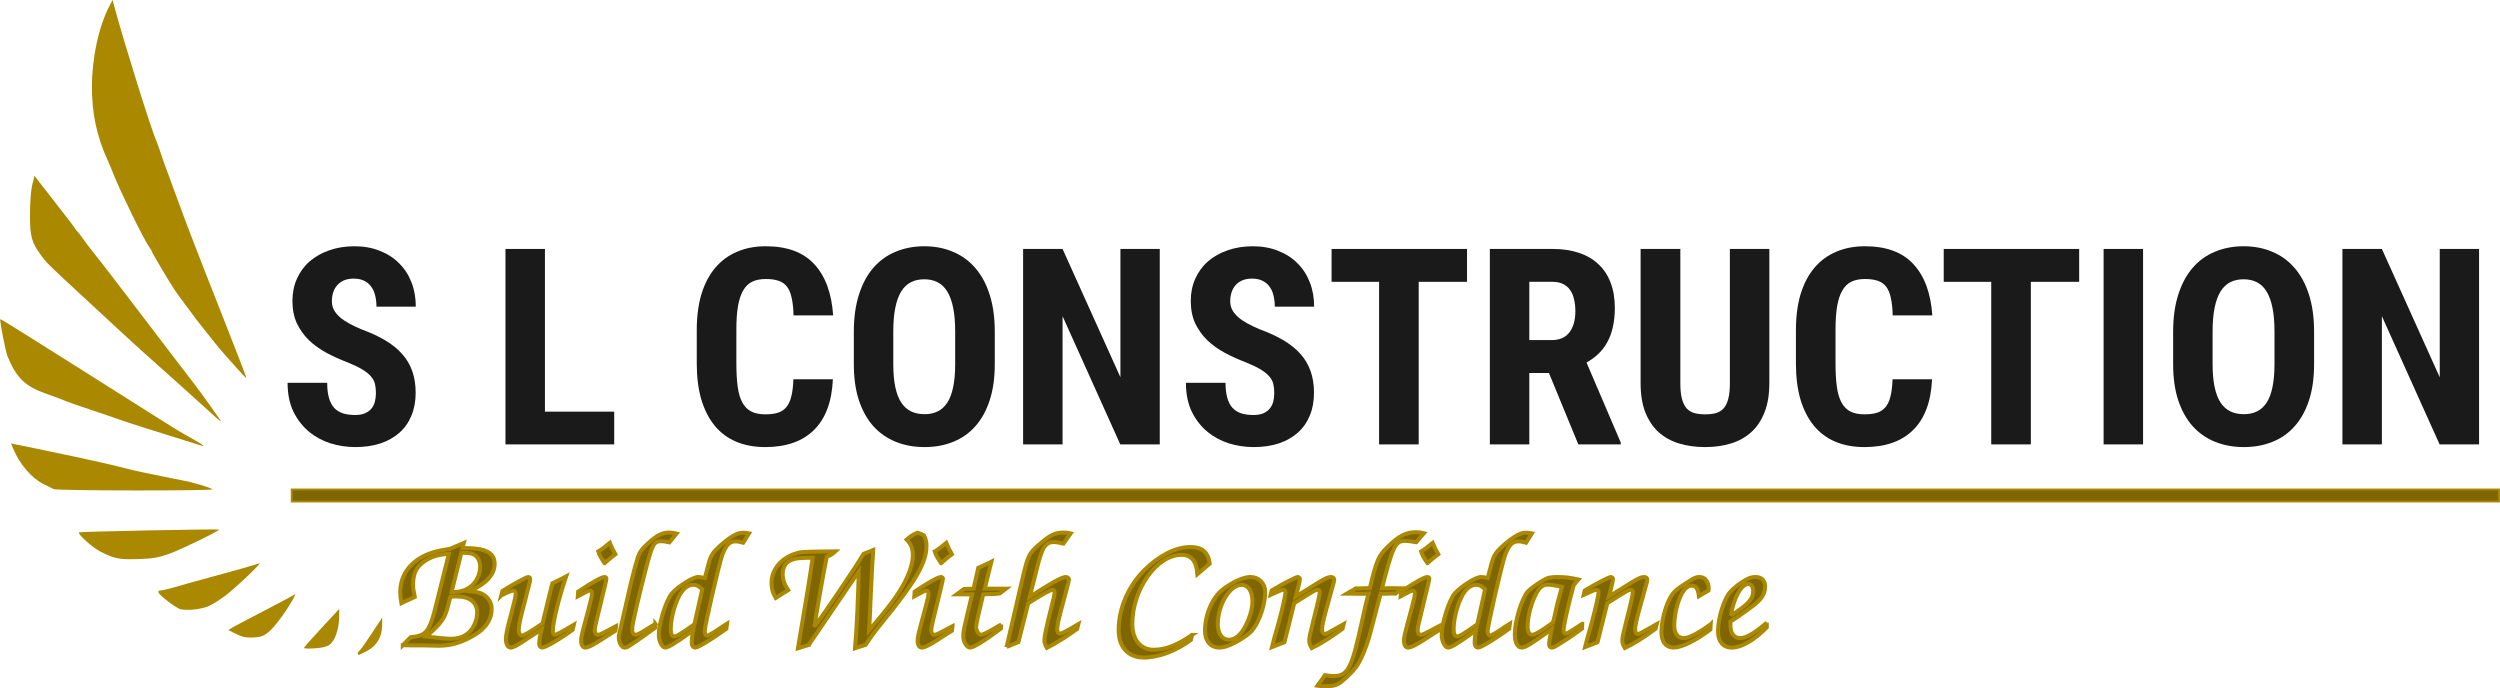 <?xml version="1.0" encoding="UTF-8" standalone="no"?>
<!-- Created with Inkscape (http://www.inkscape.org/) -->

<svg xmlns:dc="http://purl.org/dc/elements/1.1/" xmlns:cc="http://creativecommons.org/ns#" xmlns:rdf="http://www.w3.org/1999/02/22-rdf-syntax-ns#" xmlns:svg="http://www.w3.org/2000/svg" xmlns="http://www.w3.org/2000/svg" xmlns:sodipodi="http://sodipodi.sourceforge.net/DTD/sodipodi-0.dtd" xmlns:inkscape="http://www.inkscape.org/namespaces/inkscape" width="1622.965mm" height="446.875mm" viewBox="0 0 5750.663 1583.414" id="svg4302" version="1.1" inkscape:version="0.91 r13725" sodipodi:docname="logo.svg">
  <defs id="defs4304" />
  <sodipodi:namedview id="base" pagecolor="#ffffff" bordercolor="#666666" borderopacity="1.0" inkscape:pageopacity="0.0" inkscape:pageshadow="2" inkscape:zoom="0.12374369" inkscape:cx="1526.4123" inkscape:cy="660.54102" inkscape:document-units="px" inkscape:current-layer="g5632" showgrid="false" fit-margin-top="0" fit-margin-left="0" fit-margin-right="0" fit-margin-bottom="0" inkscape:window-width="1366" inkscape:window-height="747" inkscape:window-x="0" inkscape:window-y="21" inkscape:window-maximized="1" />
  <g inkscape:label="Layer 1" inkscape:groupmode="layer" id="layer1" transform="translate(2426.65,426.876)">
    <g id="g5632" inkscape:export-xdpi="50.005508" inkscape:export-ydpi="50.005508" transform="translate(-4088.115,668.86)">
      <g style="font-style:normal;font-weight:normal;font-size:382.901px;line-height:7%;font-family:sans-serif;letter-spacing:0px;word-spacing:0px;fill:#806600;fill-opacity:1;stroke:#a80;stroke-width:9.19;stroke-linecap:butt;stroke-linejoin:miter;stroke-miterlimit:4;stroke-dasharray:none;stroke-opacity:1" id="text5059">
        <path d="m 2587.932,388.507 c 9.956,0 10.338,0 22.208,0.383 l 13.019,0 l 13.402,0 c 26.803,0.766 26.803,0.766 32.929,0.766 c 26.037,0 45.948,-4.978 71.602,-17.996 c 34.461,-17.231 51.309,-39.439 51.309,-67.008 c 0,-11.87 -5.744,-22.974 -15.316,-30.249 c -8.041,-6.126 -16.465,-8.424 -34.844,-10.338 c 37.907,-17.231 57.052,-38.29 57.052,-62.796 c 0,-25.271 -20.677,-36.376 -67.773,-36.376 l -6.126,0 l 3.063,-11.87 l -31.015,13.402 c -32.929,4.978 -51.309,10.721 -68.922,21.06 c -30.632,18.762 -46.331,45.565 -46.331,79.26 c 0,7.658 0.766,13.402 2.68,24.889 l 30.632,-14.167 c -3.446,-16.848 -3.829,-21.06 -3.829,-28.335 c 0,-26.037 8.041,-42.119 27.569,-54.755 c 15.316,-9.955 30.632,-14.55 54.755,-16.082 l -28.335,113.339 c -16.082,66.242 -22.591,74.666 -59.733,78.495 l -17.996,18.379 z m 109.51,-111.424 c 7.658,-0.766 11.104,-0.766 14.933,-0.766 c 29.483,0 46.714,13.402 46.714,37.141 c 0,14.55 -6.126,31.398 -15.699,42.119 c -10.338,11.87 -25.654,17.996 -44.799,17.996 c -9.572,0 -20.677,-1.149 -56.669,-4.978 c 37.524,-33.312 43.651,-42.502 51.692,-76.963 l 3.829,-14.55 z m 25.271,-101.469 c 18.762,0.383 22.974,1.149 28.335,3.829 c 9.19,4.595 14.933,15.699 14.933,27.952 c 0,17.996 -8.807,36.376 -22.208,46.331 c -11.487,8.807 -22.974,12.253 -43.651,12.636 l 22.591,-90.747 z" style="font-style:italic;font-variant:normal;font-weight:500;font-stretch:normal;font-family:'URW Chancery L';-inkscape-font-specification:'URW Chancery L Medium Italic';fill:#806600;stroke:#a80;stroke-width:9.19;stroke-miterlimit:4;stroke-dasharray:none;stroke-opacity:1" id="path4182" inkscape:connector-curvature="0" />
        <path d="m 2814.46,274.02 c 16.082,-8.041 23.357,-11.104 27.952,-11.104 c 3.063,0 5.361,3.063 5.361,7.275 c 0,4.978 -3.829,21.442 -10.721,47.48 c -9.572,35.61 -11.87,46.331 -11.87,57.435 c 0,10.721 4.595,18.762 10.721,18.762 c 5.744,0 12.636,-3.446 31.781,-16.082 l 39.439,-25.654 c -3.063,12.253 -5.361,26.037 -5.361,32.929 c 0,4.978 3.063,8.807 6.892,8.807 c 7.658,0 44.033,-21.442 70.071,-40.97 l 2.68,-11.487 c -29.866,17.613 -39.822,22.974 -44.034,22.974 c -2.68,0 -4.212,-3.063 -4.212,-9.19 c 0,-19.528 14.167,-76.58 30.632,-125.209 c -4.978,2.68 -8.424,4.595 -9.955,5.361 c -4.595,2.297 -9.19,4.595 -14.167,6.892 c -1.149,0.383 -3.446,1.532 -7.658,3.829 c -2.297,8.807 -9.955,39.439 -22.591,92.279 c -29.483,20.294 -42.885,27.952 -47.48,27.952 c -4.212,0 -7.275,-5.361 -7.275,-12.636 c 0,-8.807 3.063,-24.123 9.572,-48.628 c 4.212,-15.316 6.892,-26.037 8.041,-31.398 c 3.446,-14.167 6.126,-24.123 6.892,-26.803 c 1.149,-4.212 1.915,-7.658 1.915,-10.338 c 0,-3.063 -1.915,-4.978 -4.595,-4.978 c -3.829,0 -31.781,14.933 -59.35,32.164 l -2.68,10.338 z" style="font-style:italic;font-variant:normal;font-weight:500;font-stretch:normal;font-family:'URW Chancery L';-inkscape-font-specification:'URW Chancery L Medium Italic';fill:#806600;stroke:#a80;stroke-width:9.19;stroke-miterlimit:4;stroke-dasharray:none;stroke-opacity:1" id="path4184" inkscape:connector-curvature="0" />
        <path d="m 3052.217,199.737 c 11.104,-9.955 11.87,-10.721 24.889,-20.677 c -2.297,-4.595 -4.212,-7.658 -4.978,-8.807 c -2.297,-4.595 -2.68,-4.978 -5.744,-12.253 c -0.766,-1.532 -1.532,-3.063 -2.297,-4.978 c -1.915,1.532 -4.212,3.063 -5.361,4.212 c -1.532,1.532 -4.595,3.829 -8.424,6.892 c -1.915,1.532 -4.595,3.446 -8.041,5.744 c -1.532,1.149 -3.063,2.297 -4.595,3.063 c 2.68,8.424 6.126,14.55 14.55,26.803 z m 26.42,144.736 c -36.376,19.528 -37.141,19.911 -42.119,19.911 c -4.212,0 -6.892,-4.212 -6.892,-10.721 c 0,-3.829 1.149,-11.104 3.446,-19.528 c 19.528,-80.409 23.357,-95.725 23.357,-98.788 c 0,-2.297 -1.915,-3.829 -4.595,-3.829 c -6.509,0 -29.101,12.636 -60.498,33.695 l -0.766,10.721 c 22.591,-12.253 24.506,-13.019 27.952,-13.019 c 3.063,0 4.595,2.297 4.595,6.892 c 0,4.978 -1.149,10.338 -6.892,32.164 c -17.996,67.008 -17.996,67.008 -17.996,76.58 c 0,9.19 3.829,15.316 9.19,15.316 c 6.509,0 16.848,-4.978 37.141,-17.996 c 7.275,-4.595 14.55,-9.19 21.825,-14.167 c 3.446,-1.915 6.892,-4.212 10.721,-6.509 l 1.532,-10.721 z" style="font-style:italic;font-variant:normal;font-weight:500;font-stretch:normal;font-family:'URW Chancery L';-inkscape-font-specification:'URW Chancery L Medium Italic';fill:#806600;stroke:#a80;stroke-width:9.19;stroke-miterlimit:4;stroke-dasharray:none;stroke-opacity:1" id="path4186" inkscape:connector-curvature="0" />
        <path d="m 3169.092,339.496 c -5.361,3.063 -8.807,5.361 -10.338,6.126 c -27.569,17.231 -30.632,18.762 -35.993,18.762 c -3.446,0 -6.892,-4.595 -6.892,-9.955 l 0,-3.446 l 0,-3.446 c 0,-6.892 17.23,-81.175 31.398,-135.164 c 14.933,-56.286 18.379,-63.179 35.227,-63.179 c 4.978,0 8.807,0.383 18.762,2.68 l 16.465,-20.294 c -8.041,-1.915 -12.253,-2.297 -17.231,-2.297 c -15.316,0 -27.569,6.126 -45.948,22.591 c -16.848,15.316 -21.06,21.06 -26.037,34.844 c -3.063,9.19 -11.487,40.205 -15.316,57.052 l -27.569,119.848 c -0.383,2.297 -0.766,4.595 -0.766,6.892 c 0,11.487 6.509,23.357 12.636,23.357 l 2.297,0 l 1.149,0 c 3.829,0 19.911,-11.104 68.156,-45.948 l 0,-8.424 z" style="font-style:italic;font-variant:normal;font-weight:500;font-stretch:normal;font-family:'URW Chancery L';-inkscape-font-specification:'URW Chancery L Medium Italic';fill:#806600;stroke:#a80;stroke-width:9.19;stroke-miterlimit:4;stroke-dasharray:none;stroke-opacity:1" id="path4188" inkscape:connector-curvature="0" />
        <path d="m 3333.829,338.73 c -4.978,3.063 -8.807,5.744 -10.721,6.892 c -21.06,14.55 -31.781,20.677 -35.227,20.677 c -3.063,0 -5.361,-4.212 -5.361,-9.955 c 0,-12.636 32.164,-151.246 40.205,-174.986 c 8.424,-22.974 16.848,-31.781 30.632,-31.781 c 4.978,0 8.807,0.766 17.613,3.063 l 13.402,-21.442 c -5.744,-1.149 -8.807,-1.532 -12.253,-1.532 c -9.19,0 -14.167,1.532 -22.974,6.509 c -9.572,5.361 -22.591,15.316 -33.312,25.271 c -18.762,17.996 -19.911,20.677 -29.866,60.115 c -0.383,1.532 -1.532,6.509 -3.063,12.253 c -6.892,-1.532 -12.636,-2.297 -15.699,-2.297 c -11.87,0 -44.799,20.677 -60.115,37.524 c -13.019,14.933 -30.249,68.922 -30.249,95.342 c 0,14.55 7.658,29.483 14.55,29.483 c 7.275,0 24.123,-10.338 64.327,-39.439 c -1.915,9.573 -3.063,20.677 -3.063,27.569 c 0,7.658 3.063,11.87 8.424,11.87 c 6.126,0 39.439,-20.294 71.219,-43.268 l 1.532,-11.87 z m -75.049,1.532 c -32.547,22.974 -40.97,27.952 -46.331,27.952 c -5.361,0 -8.041,-5.744 -8.041,-16.848 c 0,-12.636 2.297,-27.186 6.892,-44.034 c 11.104,-38.673 26.037,-57.818 45.565,-57.818 c 6.892,0 11.87,2.68 19.911,10.338 l -17.996,80.409 z" style="font-style:italic;font-variant:normal;font-weight:500;font-stretch:normal;font-family:'URW Chancery L';-inkscape-font-specification:'URW Chancery L Medium Italic';fill:#806600;stroke:#a80;stroke-width:9.19;stroke-miterlimit:4;stroke-dasharray:none;stroke-opacity:1" id="path4190" inkscape:connector-curvature="0" />
        <path d="M 3521.893,387.741 L 3636.763,218.882 c -0.766,45.948 -4.978,141.673 -8.424,176.517 l 24.506,-8.041 c 13.019,-19.911 17.613,-26.42 42.119,-56.669 c 72.368,-88.833 97.64,-132.484 97.64,-170.008 c 0,-10.338 -1.532,-16.465 -5.744,-24.889 c -5.361,-3.063 -6.509,-3.446 -15.316,-6.126 c -10.721,4.978 -15.316,7.658 -24.506,15.699 c 10.338,10.721 14.167,20.677 14.167,36.376 c 0,16.848 -6.509,37.907 -18.379,61.264 c -14.933,28.718 -35.993,57.435 -82.324,111.424 c 1.149,-17.613 1.915,-29.483 1.915,-33.695 l 2.297,-53.989 c 0.766,-18.379 1.915,-40.97 3.446,-67.391 c 0.766,-9.955 1.532,-19.911 1.915,-29.866 l -22.208,8.807 c -17.613,29.866 -84.238,128.655 -112.956,167.71 c 4.212,-31.015 19.145,-115.253 28.335,-161.201 c 8.041,-2.68 12.636,-5.361 19.911,-12.253 c -74.283,0.766 -78.877,0.766 -92.662,5.361 c -32.929,10.721 -54.372,37.141 -54.372,67.391 c 0,12.636 3.063,23.357 9.572,34.461 l 28.718,-17.996 c -8.807,-13.402 -12.636,-24.506 -12.636,-37.524 c 0,-15.699 7.658,-27.569 21.825,-32.547 c 9.19,-3.446 18.379,-4.212 47.097,-4.595 c -4.212,32.547 -13.019,86.918 -33.695,208.298 l 24.889,-7.658 z" style="font-style:italic;font-variant:normal;font-weight:500;font-stretch:normal;font-family:'URW Chancery L';-inkscape-font-specification:'URW Chancery L Medium Italic';fill:#806600;stroke:#a80;stroke-width:9.19;stroke-miterlimit:4;stroke-dasharray:none;stroke-opacity:1" id="path4192" inkscape:connector-curvature="0" />
        <path d="m 3826.245,199.737 c 11.104,-9.955 11.87,-10.721 24.889,-20.677 c -2.297,-4.595 -4.212,-7.658 -4.978,-8.807 c -2.297,-4.595 -2.68,-4.978 -5.744,-12.253 c -0.766,-1.532 -1.532,-3.063 -2.297,-4.978 c -1.915,1.532 -4.212,3.063 -5.361,4.212 c -1.532,1.532 -4.595,3.829 -8.424,6.892 c -1.915,1.532 -4.595,3.446 -8.041,5.744 c -1.532,1.149 -3.063,2.297 -4.595,3.063 c 2.68,8.424 6.126,14.55 14.55,26.803 z m 26.42,144.736 c -36.376,19.528 -37.141,19.911 -42.119,19.911 c -4.212,0 -6.892,-4.212 -6.892,-10.721 c 0,-3.829 1.149,-11.104 3.446,-19.528 c 19.528,-80.409 23.357,-95.725 23.357,-98.788 c 0,-2.297 -1.915,-3.829 -4.595,-3.829 c -6.509,0 -29.1,12.636 -60.498,33.695 l -0.766,10.721 c 22.591,-12.253 24.506,-13.019 27.952,-13.019 c 3.063,0 4.595,2.297 4.595,6.892 c 0,4.978 -1.149,10.338 -6.892,32.164 c -17.996,67.008 -17.996,67.008 -17.996,76.58 c 0,9.19 3.829,15.316 9.19,15.316 c 6.509,0 16.848,-4.978 37.141,-17.996 c 7.275,-4.595 14.55,-9.19 21.825,-14.167 c 3.446,-1.915 6.892,-4.212 10.721,-6.509 l 1.532,-10.721 z" style="font-style:italic;font-variant:normal;font-weight:500;font-stretch:normal;font-family:'URW Chancery L';-inkscape-font-specification:'URW Chancery L Medium Italic';fill:#806600;stroke:#a80;stroke-width:9.19;stroke-miterlimit:4;stroke-dasharray:none;stroke-opacity:1" id="path4194" inkscape:connector-curvature="0" />
        <path d="m 3964.562,340.644 c -29.1,17.231 -41.353,23.74 -46.714,23.74 c -4.978,0 -11.104,-9.955 -11.104,-17.996 c 0,-5.361 6.509,-34.844 16.465,-75.049 c 5.361,-0.383 9.19,-0.383 11.104,-0.383 l 15.316,-0.383 c 1.532,0 5.361,-0.383 11.487,-1.149 l 14.55,-11.104 l -49.011,0 l 15.316,-62.03 c -7.275,3.829 -10.338,4.978 -16.082,7.658 c -2.68,1.532 -5.744,2.68 -8.807,4.212 c -1.532,0.766 -3.446,1.532 -5.361,2.297 l -10.721,47.863 c -3.446,0.383 -5.744,0.383 -6.892,0.383 l -9.19,0 c -0.766,0 -2.68,0 -5.744,0.383 c -4.212,2.68 -4.595,2.68 -11.104,8.041 c -1.149,0.766 -3.063,2.297 -5.744,4.212 l 9.19,0 l 17.613,0 l 8.424,0 c -20.294,85.004 -20.294,85.004 -20.294,96.874 c 0,12.253 8.041,25.654 15.316,25.654 c 8.424,0 34.461,-16.082 71.219,-43.651 l 0.766,-9.573 z" style="font-style:italic;font-variant:normal;font-weight:500;font-stretch:normal;font-family:'URW Chancery L';-inkscape-font-specification:'URW Chancery L Medium Italic';fill:#806600;stroke:#a80;stroke-width:9.19;stroke-miterlimit:4;stroke-dasharray:none;stroke-opacity:1" id="path4196" inkscape:connector-curvature="0" />
        <path d="m 3976.934,392.336 l 27.186,-11.104 l 22.591,-89.216 c 3.829,-2.68 8.424,-5.361 9.19,-5.744 c 26.42,-16.848 42.502,-25.271 46.714,-25.271 c 2.68,0 4.595,2.68 4.595,6.126 c 0,4.595 -1.532,11.87 -6.892,32.547 c -11.87,45.948 -16.465,68.156 -16.465,78.495 c 0,4.595 1.532,9.19 5.744,16.465 c 21.06,-10.721 48.628,-28.335 69.688,-43.651 l 2.68,-11.104 c -32.547,19.145 -37.907,21.825 -42.885,21.825 c -3.446,0 -5.744,-3.829 -5.744,-9.955 c 0,-7.658 2.297,-18.762 8.807,-43.651 c 12.253,-45.182 18.379,-68.539 18.379,-70.071 c 0,-3.829 -3.063,-6.509 -8.041,-6.509 c -8.041,0 -34.461,14.55 -82.324,45.565 l 13.019,-51.309 c 9.19,-37.524 13.019,-49.394 17.996,-58.967 c 5.361,-10.721 13.402,-15.699 23.74,-15.699 c 4.978,0 8.041,0.383 22.974,3.446 l 16.465,-23.357 c -6.892,-1.532 -9.955,-1.915 -15.699,-1.915 c -21.059,0 -32.164,5.744 -60.115,30.249 c -19.911,17.613 -22.974,24.123 -34.844,74.666 l -36.758,158.138 z" style="font-style:italic;font-variant:normal;font-weight:500;font-stretch:normal;font-family:'URW Chancery L';-inkscape-font-specification:'URW Chancery L Medium Italic';fill:#806600;stroke:#a80;stroke-width:9.19;stroke-miterlimit:4;stroke-dasharray:none;stroke-opacity:1" id="path4198" inkscape:connector-curvature="0" />
        <path d="m 4403.545,364.767 c -35.227,24.123 -61.264,34.078 -88.067,34.078 c -30.249,0 -49.394,-22.974 -49.394,-59.35 c 0,-79.643 56.286,-158.904 112.956,-158.904 c 22.974,0 34.461,14.167 36.758,44.416 l 28.335,-24.123 c -3.446,-26.42 -17.23,-38.29 -44.799,-38.29 c -33.312,0 -71.985,19.528 -105.68,53.223 c -37.141,37.141 -58.967,88.067 -58.967,137.844 c 0,39.439 21.825,63.179 58.584,63.179 c 32.929,0 74.666,-15.699 107.595,-40.587 l 2.68,-11.487 z" style="font-style:italic;font-variant:normal;font-weight:500;font-stretch:normal;font-family:'URW Chancery L';-inkscape-font-specification:'URW Chancery L Medium Italic';fill:#806600;stroke:#a80;stroke-width:9.19;stroke-miterlimit:4;stroke-dasharray:none;stroke-opacity:1" id="path4200" inkscape:connector-curvature="0" />
        <path d="m 4537.381,231.518 c -15.316,0 -39.822,11.104 -62.413,27.952 c -24.506,18.379 -41.736,58.201 -41.736,96.108 c 0,23.357 13.019,38.29 33.312,38.29 c 10.721,0 21.442,-3.829 39.056,-13.019 c 19.145,-10.721 31.781,-20.294 38.673,-29.483 c 15.316,-20.677 27.569,-58.201 27.569,-84.621 c 0,-20.677 -14.167,-35.227 -34.461,-35.227 z m -19.911,17.996 c 15.316,0 24.889,14.933 24.889,37.907 c 0,16.082 -5.361,35.993 -14.933,54.755 c -10.721,21.825 -24.506,33.695 -39.056,33.695 c -15.699,0 -25.654,-14.167 -25.654,-35.993 c 0,-44.416 27.952,-90.365 54.755,-90.365 z" style="font-style:italic;font-variant:normal;font-weight:500;font-stretch:normal;font-family:'URW Chancery L';-inkscape-font-specification:'URW Chancery L Medium Italic';fill:#806600;stroke:#a80;stroke-width:9.19;stroke-miterlimit:4;stroke-dasharray:none;stroke-opacity:1" id="path4202" inkscape:connector-curvature="0" />
        <path d="m 4616.025,381.615 l 22.591,-89.982 c 47.863,-30.249 49.011,-30.632 54.372,-30.632 c 2.68,0 4.212,1.915 4.212,4.978 c 0,5.744 -3.063,20.294 -14.167,63.944 c -8.424,34.078 -9.955,40.587 -9.955,47.863 c 0,5.361 1.532,10.338 5.744,17.231 c 17.613,-8.041 44.033,-24.506 70.837,-44.416 l 2.68,-10.721 c -38.29,21.825 -39.822,22.591 -43.651,22.591 c -3.829,0 -6.126,-4.212 -6.126,-10.338 c 0,-8.041 2.68,-20.677 9.955,-47.097 c 17.996,-64.327 17.996,-64.327 17.996,-67.008 c 0,-4.212 -2.68,-6.509 -7.658,-6.509 c -5.744,0 -14.167,3.446 -27.952,12.253 l -52.457,32.547 c 3.446,-12.636 9.19,-36.758 9.19,-39.822 c 0,-2.68 -2.297,-4.978 -4.978,-4.978 c -4.212,0 -31.781,14.167 -60.115,31.015 l -2.297,9.955 c 24.506,-11.104 26.037,-11.487 29.483,-11.487 c 2.68,0 4.595,2.297 4.595,5.361 c 0,8.041 -7.275,39.822 -16.848,74.666 l -8.807,31.015 c -0.766,2.68 -2.68,9.955 -5.361,20.677 l 28.718,-11.104 z" style="font-style:italic;font-variant:normal;font-weight:500;font-stretch:normal;font-family:'URW Chancery L';-inkscape-font-specification:'URW Chancery L Medium Italic';fill:#806600;stroke:#a80;stroke-width:9.19;stroke-miterlimit:4;stroke-dasharray:none;stroke-opacity:1" id="path4204" inkscape:connector-curvature="0" />
        <path d="m 4863.738,269.425 c 1.149,0 3.446,0 7.658,0.383 l 15.699,-12.253 c -19.911,-0.383 -19.911,-0.383 -24.123,-0.383 c -4.595,0 -4.595,0 -22.591,0.383 c 24.889,-97.257 30.632,-109.127 53.223,-109.127 c 6.509,0 11.487,0.766 25.654,3.063 l 17.613,-20.677 c -7.658,-1.915 -10.721,-2.297 -18.379,-2.297 c -22.974,0 -39.056,8.424 -64.71,33.312 c -21.442,20.677 -26.42,32.164 -41.353,95.725 c -3.829,-0.383 -5.744,-0.383 -7.658,-0.383 l -18.762,0.766 c -0.766,0 -2.68,0 -5.744,-0.383 c -2.297,1.532 -4.595,3.063 -5.361,3.446 l -8.424,4.595 c -1.532,0.766 -4.595,2.297 -7.658,4.212 l 9.572,0 c 0,0 26.803,0.383 26.803,0.383 c 2.297,0 6.509,0 14.167,-0.383 c -6.126,23.357 -8.424,33.695 -15.699,67.008 c -22.974,105.298 -31.781,122.528 -64.327,122.528 c -5.361,0 -9.956,-0.383 -20.294,-1.915 c -3.829,5.744 -4.978,7.658 -7.658,11.104 c -3.063,4.212 -6.509,8.424 -9.572,13.019 c 8.424,1.149 12.636,1.532 18.762,1.532 c 12.636,0 22.591,-1.915 28.718,-5.361 c 11.104,-6.126 30.632,-24.889 40.97,-38.29 c 11.87,-16.082 25.654,-49.011 34.461,-83.855 c 16.465,-62.413 20.677,-78.112 22.591,-85.77 c 3.446,0.383 4.978,0.383 6.509,0.383 l 19.911,-0.766 z" style="font-style:italic;font-variant:normal;font-weight:500;font-stretch:normal;font-family:'URW Chancery L';-inkscape-font-specification:'URW Chancery L Medium Italic';fill:#806600;stroke:#a80;stroke-width:9.19;stroke-miterlimit:4;stroke-dasharray:none;stroke-opacity:1" id="path4206" inkscape:connector-curvature="0" />
        <path d="m 4945.033,199.737 c 11.104,-9.955 11.87,-10.721 24.889,-20.677 c -2.297,-4.595 -4.212,-7.658 -4.978,-8.807 c -2.297,-4.595 -2.68,-4.978 -5.744,-12.253 c -0.766,-1.532 -1.532,-3.063 -2.297,-4.978 c -1.915,1.532 -4.212,3.063 -5.361,4.212 c -1.532,1.532 -4.595,3.829 -8.424,6.892 c -1.915,1.532 -4.595,3.446 -8.041,5.744 c -1.532,1.149 -3.063,2.297 -4.595,3.063 c 2.68,8.424 6.126,14.55 14.55,26.803 z m 26.42,144.736 c -36.376,19.528 -37.141,19.911 -42.119,19.911 c -4.212,0 -6.892,-4.212 -6.892,-10.721 c 0,-3.829 1.149,-11.104 3.446,-19.528 c 19.528,-80.409 23.357,-95.725 23.357,-98.788 c 0,-2.297 -1.915,-3.829 -4.595,-3.829 c -6.509,0 -29.101,12.636 -60.498,33.695 l -0.766,10.721 c 22.591,-12.253 24.506,-13.019 27.952,-13.019 c 3.063,0 4.595,2.297 4.595,6.892 c 0,4.978 -1.149,10.338 -6.892,32.164 c -17.996,67.008 -17.996,67.008 -17.996,76.58 c 0,9.19 3.829,15.316 9.19,15.316 c 6.509,0 16.848,-4.978 37.141,-17.996 c 7.275,-4.595 14.55,-9.19 21.825,-14.167 c 3.446,-1.915 6.892,-4.212 10.721,-6.509 l 1.532,-10.721 z" style="font-style:italic;font-variant:normal;font-weight:500;font-stretch:normal;font-family:'URW Chancery L';-inkscape-font-specification:'URW Chancery L Medium Italic';fill:#806600;stroke:#a80;stroke-width:9.19;stroke-miterlimit:4;stroke-dasharray:none;stroke-opacity:1" id="path4208" inkscape:connector-curvature="0" />
        <path d="m 5134.658,338.73 c -4.978,3.063 -8.807,5.744 -10.721,6.892 c -21.059,14.55 -31.781,20.677 -35.227,20.677 c -3.063,0 -5.361,-4.212 -5.361,-9.955 c 0,-12.636 32.164,-151.246 40.205,-174.986 c 8.424,-22.974 16.848,-31.781 30.632,-31.781 c 4.978,0 8.807,0.766 17.613,3.063 l 13.402,-21.442 c -5.744,-1.149 -8.807,-1.532 -12.253,-1.532 c -9.19,0 -14.167,1.532 -22.974,6.509 c -9.572,5.361 -22.591,15.316 -33.312,25.271 c -18.762,17.996 -19.911,20.677 -29.866,60.115 c -0.383,1.532 -1.532,6.509 -3.063,12.253 c -6.892,-1.532 -12.636,-2.297 -15.699,-2.297 c -11.87,0 -44.799,20.677 -60.115,37.524 c -13.019,14.933 -30.249,68.922 -30.249,95.342 c 0,14.55 7.658,29.483 14.55,29.483 c 7.275,0 24.123,-10.338 64.327,-39.439 c -1.915,9.573 -3.063,20.677 -3.063,27.569 c 0,7.658 3.063,11.87 8.424,11.87 c 6.126,0 39.439,-20.294 71.219,-43.268 l 1.532,-11.87 z m -75.049,1.532 c -32.547,22.974 -40.97,27.952 -46.331,27.952 c -5.361,0 -8.041,-5.744 -8.041,-16.848 c 0,-12.636 2.297,-27.186 6.892,-44.034 c 11.104,-38.673 26.037,-57.818 45.565,-57.818 c 6.892,0 11.87,2.68 19.911,10.338 l -17.996,80.409 z" style="font-style:italic;font-variant:normal;font-weight:500;font-stretch:normal;font-family:'URW Chancery L';-inkscape-font-specification:'URW Chancery L Medium Italic';fill:#806600;stroke:#a80;stroke-width:9.19;stroke-miterlimit:4;stroke-dasharray:none;stroke-opacity:1" id="path4210" inkscape:connector-curvature="0" />
        <path d="m 5301.01,339.113 c -28.718,19.145 -34.461,22.591 -38.29,22.591 c -2.68,0 -4.595,-3.063 -4.595,-7.658 c 0,-9.955 9.19,-52.074 22.974,-103 c 4.212,-5.744 4.978,-6.892 11.104,-13.784 c -18.379,-4.212 -31.781,-5.744 -48.245,-5.744 c -15.699,0 -22.974,1.532 -32.929,7.658 c -13.784,8.041 -29.866,19.911 -34.844,25.271 c -14.167,16.082 -30.249,67.773 -30.249,98.788 c 0,18.379 6.127,30.632 15.699,30.632 c 8.424,0 21.059,-7.658 68.922,-42.119 c -3.829,17.613 -5.744,29.483 -5.744,34.078 c 0,4.978 2.297,8.041 6.126,8.041 c 4.595,0 4.595,0 35.227,-19.528 c 11.104,-7.275 19.911,-13.402 34.461,-24.123 l 0.383,-11.104 z m -74.666,2.297 c -22.591,16.465 -34.078,22.974 -40.97,22.974 c -6.126,0 -9.955,-6.892 -9.955,-19.145 c 0,-19.145 6.126,-45.182 15.699,-67.008 c 9.19,-21.06 17.613,-29.1 30.632,-29.1 c 6.892,0 18.762,1.915 32.547,4.978 c -7.658,29.1 -10.338,37.907 -10.721,39.822 c -2.297,9.573 -4.212,19.145 -6.509,29.1 c -0.383,1.915 -1.532,6.509 -3.446,13.402 l -7.275,4.978 z" style="font-style:italic;font-variant:normal;font-weight:500;font-stretch:normal;font-family:'URW Chancery L';-inkscape-font-specification:'URW Chancery L Medium Italic';fill:#806600;stroke:#a80;stroke-width:9.19;stroke-miterlimit:4;stroke-dasharray:none;stroke-opacity:1" id="path4212" inkscape:connector-curvature="0" />
        <path d="m 5336.207,381.615 l 22.591,-89.982 c 47.862,-30.249 49.011,-30.632 54.372,-30.632 c 2.68,0 4.212,1.915 4.212,4.978 c 0,5.744 -3.063,20.294 -14.167,63.944 c -8.424,34.078 -9.955,40.587 -9.955,47.863 c 0,5.361 1.532,10.338 5.744,17.231 c 17.613,-8.041 44.034,-24.506 70.837,-44.416 l 2.68,-10.721 c -38.29,21.825 -39.822,22.591 -43.651,22.591 c -3.829,0 -6.126,-4.212 -6.126,-10.338 c 0,-8.041 2.68,-20.677 9.955,-47.097 c 17.996,-64.327 17.996,-64.327 17.996,-67.008 c 0,-4.212 -2.68,-6.509 -7.658,-6.509 c -5.744,0 -14.167,3.446 -27.952,12.253 l -52.457,32.547 c 3.446,-12.636 9.19,-36.758 9.19,-39.822 c 0,-2.68 -2.297,-4.978 -4.978,-4.978 c -4.212,0 -31.781,14.167 -60.115,31.015 l -2.297,9.955 c 24.506,-11.104 26.037,-11.487 29.483,-11.487 c 2.68,0 4.595,2.297 4.595,5.361 c 0,8.041 -7.275,39.822 -16.848,74.666 l -8.807,31.015 c -0.766,2.68 -2.68,9.955 -5.361,20.677 l 28.718,-11.104 z" style="font-style:italic;font-variant:normal;font-weight:500;font-stretch:normal;font-family:'URW Chancery L';-inkscape-font-specification:'URW Chancery L Medium Italic';fill:#806600;stroke:#a80;stroke-width:9.19;stroke-miterlimit:4;stroke-dasharray:none;stroke-opacity:1" id="path4214" inkscape:connector-curvature="0" />
        <path d="m 5596.556,340.261 c -29.483,21.06 -49.777,31.781 -62.03,31.781 c -13.784,0 -21.825,-10.721 -21.825,-29.1 c 0,-18.379 4.595,-42.885 11.87,-60.881 c 7.658,-20.294 17.613,-30.632 28.718,-30.632 c 9.19,0 14.167,7.275 16.082,24.123 l 22.208,-13.019 c 0.383,-1.915 0.383,-3.829 0.383,-4.212 c 0,-16.465 -8.424,-26.803 -21.825,-26.803 c -6.892,0 -11.104,1.532 -24.889,10.721 c -28.718,17.996 -34.844,23.74 -43.268,39.439 c -10.721,20.677 -18.762,53.223 -18.762,76.963 c 0,22.208 10.338,35.227 27.952,35.227 c 18.379,0 49.777,-15.316 84.621,-41.353 l 0.766,-12.253 z" style="font-style:italic;font-variant:normal;font-weight:500;font-stretch:normal;font-family:'URW Chancery L';-inkscape-font-specification:'URW Chancery L Medium Italic';fill:#806600;stroke:#a80;stroke-width:9.19;stroke-miterlimit:4;stroke-dasharray:none;stroke-opacity:1" id="path4216" inkscape:connector-curvature="0" />
        <path d="m 5725.533,336.432 c -28.718,24.889 -47.097,35.61 -61.647,35.61 c -9.572,0 -17.613,-6.509 -20.294,-16.465 c -1.532,-6.126 -1.915,-10.338 -1.915,-21.442 c 17.231,-10.721 28.718,-18.762 51.309,-35.61 c 20.677,-15.699 28.718,-28.335 28.718,-45.565 c 0,-13.402 -8.424,-21.442 -21.825,-21.442 c -8.424,0 -14.55,1.915 -23.357,6.892 c -14.55,8.424 -27.569,18.762 -35.61,27.952 c -14.55,17.613 -27.569,59.732 -27.569,90.747 c 0,22.591 11.87,36.758 31.398,36.758 c 22.591,0 50.543,-16.082 80.792,-46.331 l 0,-11.104 z m -82.707,-16.082 c 6.509,-40.97 24.123,-72.751 40.587,-72.751 c 6.509,0 10.721,6.509 10.721,15.699 c 0,19.145 -10.338,30.632 -51.309,57.052 z" style="font-style:italic;font-variant:normal;font-weight:500;font-stretch:normal;font-family:'URW Chancery L';-inkscape-font-specification:'URW Chancery L Medium Italic';fill:#806600;stroke:#a80;stroke-width:9.19;stroke-miterlimit:4;stroke-dasharray:none;stroke-opacity:1" id="path4218" inkscape:connector-curvature="0" />
      </g>
      <g style="font-style:normal;font-variant:normal;font-weight:bold;font-stretch:normal;font-size:632.401px;line-height:7%;font-family:sans-serif;-inkscape-font-specification:'sans-serif Bold';letter-spacing:0px;word-spacing:0px;fill:#1a1a1a;fill-opacity:1;stroke:none;stroke-width:1px;stroke-linecap:butt;stroke-linejoin:miter;stroke-opacity:1" id="text5063">
        <path d="m 2526.188,-191.464 q 0,-11.734 -2.162,-20.998 q -2.162,-9.264 -9.264,-17.292 q -6.793,-8.337 -19.763,-16.057 q -12.66,-7.72 -33.967,-16.366 q -25.321,-9.572 -48.48,-21.924 q -22.851,-12.352 -40.452,-29.026 q -17.292,-16.983 -27.791,-38.907 q -10.19,-22.233 -10.19,-51.568 q 0,-28.1 10.499,-51.259 q 10.499,-23.468 29.335,-39.834 q 19.145,-16.366 45.083,-25.321 q 26.247,-9.264 57.744,-9.264 q 32.423,0 58.361,10.499 q 26.247,10.19 44.466,28.717 q 18.527,18.219 28.409,43.848 q 9.881,25.321 9.881,55.891 l -90.475,0 q 0,-14.204 -3.088,-25.938 q -2.779,-12.043 -9.264,-20.38 q -6.176,-8.646 -16.057,-13.278 q -9.881,-4.941 -23.777,-4.941 q -12.969,0 -22.542,4.014 q -9.264,4.014 -15.44,11.116 q -6.176,6.793 -9.264,16.366 q -3.088,9.572 -3.088,20.38 q 0,11.116 4.632,20.071 q 4.941,8.955 13.587,16.675 q 8.955,7.72 21.306,14.513 q 12.66,6.793 27.791,13.278 q 31.497,11.425 54.965,25.321 q 23.468,13.896 39.216,31.497 q 15.748,17.601 23.468,39.834 q 7.72,21.924 7.72,49.715 q 0,29.644 -9.881,52.803 q -9.572,23.159 -27.791,39.216 q -17.91,15.748 -43.539,24.394 q -25.63,8.337 -57.744,8.337 q -29.026,0 -57.126,-8.646 q -27.791,-8.955 -49.715,-27.173 q -21.924,-18.219 -35.511,-46.01 q -13.278,-27.791 -13.278,-66.081 l 91.093,0 q 0,20.38 4.014,34.584 q 4.014,14.204 12.043,23.159 q 8.337,8.646 20.38,12.66 q 12.043,3.705 28.1,3.705 q 12.969,0 21.924,-3.705 q 9.264,-4.014 14.822,-10.499 q 5.867,-6.793 8.337,-16.057 q 2.47,-9.264 2.47,-20.071 z" style="font-style:normal;font-variant:normal;font-weight:bold;font-stretch:normal;font-family:'Roboto Condensed';-inkscape-font-specification:'Roboto Condensed, Bold';fill:#1a1a1a" id="path4153" inkscape:connector-curvature="0" />
        <path d="m 2914.954,-148.851 l 159.335,0 l 0,75.345 l -250.119,0 l 0,-449.597 l 90.784,0 l 0,374.253 z" style="font-style:normal;font-variant:normal;font-weight:bold;font-stretch:normal;font-family:'Roboto Condensed';-inkscape-font-specification:'Roboto Condensed, Bold';fill:#1a1a1a" id="path4155" inkscape:connector-curvature="0" />
        <path d="m 3577.307,-223.27 q -3.397,76.889 -43.23,116.414 q -39.834,39.525 -112.399,39.525 q -37.364,0 -66.698,-12.352 q -29.335,-12.352 -49.406,-36.746 q -20.071,-24.394 -30.879,-60.214 q -10.499,-36.128 -10.499,-83.064 l 0,-76.58 q 0,-46.936 10.808,-83.064 q 11.117,-36.128 31.805,-60.523 q 20.689,-24.394 50.024,-36.746 q 29.335,-12.66 66.081,-12.66 q 73.492,0 111.473,41.069 q 38.29,41.069 43.539,117.958 l -91.093,0 q -0.618,-24.086 -4.323,-40.143 q -3.397,-16.366 -10.808,-25.938 q -7.411,-9.572 -19.454,-13.587 q -11.734,-4.014 -29.335,-4.014 q -18.219,0 -31.188,6.176 q -12.66,6.176 -20.689,20.071 q -8.029,13.587 -12.043,36.128 q -3.705,22.233 -3.705,54.656 l 0,77.197 q 0,31.497 3.088,53.729 q 3.088,22.233 10.808,36.437 q 7.72,13.896 20.38,20.38 q 12.66,6.485 32.114,6.485 q 16.675,0 28.409,-3.397 q 12.043,-3.705 19.762,-12.66 q 7.72,-8.955 11.734,-24.703 q 4.014,-15.748 4.941,-39.834 l 90.784,0 z" style="font-style:normal;font-variant:normal;font-weight:bold;font-stretch:normal;font-family:'Roboto Condensed';-inkscape-font-specification:'Roboto Condensed, Bold';fill:#1a1a1a" id="path4157" inkscape:connector-curvature="0" />
        <path d="m 3949.707,-257.854 q 0,47.245 -11.734,83.064 q -11.734,35.82 -33.041,59.596 q -20.998,23.777 -50.95,35.82 q -29.644,12.043 -65.772,12.043 q -36.128,0 -66.081,-12.043 q -29.953,-12.043 -51.568,-35.82 q -21.306,-23.777 -33.349,-59.596 q -11.734,-35.82 -11.734,-83.064 l 0,-74.727 q 0,-48.48 11.734,-85.226 q 11.734,-37.055 33.04,-61.758 q 21.306,-24.703 51.259,-37.055 q 29.953,-12.66 66.081,-12.66 q 36.128,0 65.772,12.66 q 29.953,12.352 51.259,37.055 q 21.615,24.703 33.349,61.758 q 11.734,36.746 11.734,85.226 l 0,74.727 z m -91.093,-75.345 q 0,-32.114 -4.632,-54.656 q -4.632,-22.85 -13.587,-37.364 q -8.955,-14.513 -22.233,-21.306 q -13.278,-6.793 -30.57,-6.793 q -17.601,0 -30.879,6.793 q -13.278,6.793 -22.233,21.306 q -8.955,14.513 -13.587,37.364 q -4.632,22.542 -4.632,54.656 l 0,75.345 q 0,30.57 4.632,52.494 q 4.632,21.615 13.587,35.511 q 9.264,13.896 22.542,20.38 q 13.587,6.485 31.188,6.485 q 17.292,0 30.261,-6.485 q 13.278,-6.485 22.233,-20.38 q 8.955,-13.896 13.278,-35.511 q 4.632,-21.924 4.632,-52.494 l 0,-75.345 z" style="font-style:normal;font-variant:normal;font-weight:bold;font-stretch:normal;font-family:'Roboto Condensed';-inkscape-font-specification:'Roboto Condensed, Bold';fill:#1a1a1a" id="path4159" inkscape:connector-curvature="0" />
        <path d="m 4329.21,-73.507 l -90.784,0 L 4105.646,-368.401 l 0,294.894 l -90.784,0 l 0,-449.597 l 90.784,0 l 133.088,295.203 l 0,-295.203 l 90.475,0 l 0,449.597 z" style="font-style:normal;font-variant:normal;font-weight:bold;font-stretch:normal;font-family:'Roboto Condensed';-inkscape-font-specification:'Roboto Condensed, Bold';fill:#1a1a1a" id="path4161" inkscape:connector-curvature="0" />
        <path d="m 4592.607,-191.464 q 0,-11.734 -2.162,-20.998 q -2.162,-9.264 -9.264,-17.292 q -6.793,-8.337 -19.762,-16.057 q -12.66,-7.72 -33.967,-16.366 q -25.321,-9.572 -48.48,-21.924 q -22.85,-12.352 -40.451,-29.026 q -17.292,-16.983 -27.791,-38.907 q -10.19,-22.233 -10.19,-51.568 q 0,-28.1 10.499,-51.259 q 10.499,-23.468 29.335,-39.834 q 19.145,-16.366 45.083,-25.321 q 26.247,-9.264 57.744,-9.264 q 32.423,0 58.361,10.499 q 26.247,10.19 44.466,28.717 q 18.527,18.219 28.409,43.848 q 9.881,25.321 9.881,55.891 l -90.475,0 q 0,-14.204 -3.088,-25.938 q -2.779,-12.043 -9.264,-20.38 q -6.176,-8.646 -16.057,-13.278 q -9.881,-4.941 -23.777,-4.941 q -12.969,0 -22.542,4.014 q -9.264,4.014 -15.439,11.116 q -6.176,6.793 -9.264,16.366 q -3.088,9.572 -3.088,20.38 q 0,11.116 4.632,20.071 q 4.941,8.955 13.587,16.675 q 8.955,7.72 21.306,14.513 q 12.66,6.793 27.791,13.278 q 31.497,11.425 54.965,25.321 q 23.468,13.896 39.216,31.497 q 15.748,17.601 23.468,39.834 q 7.72,21.924 7.72,49.715 q 0,29.644 -9.881,52.803 q -9.572,23.159 -27.791,39.216 q -17.91,15.748 -43.539,24.394 q -25.63,8.337 -57.744,8.337 q -29.026,0 -57.126,-8.646 q -27.791,-8.955 -49.715,-27.173 q -21.924,-18.219 -35.511,-46.01 q -13.278,-27.791 -13.278,-66.081 l 91.093,0 q 0,20.38 4.014,34.584 q 4.014,14.204 12.043,23.159 q 8.337,8.646 20.38,12.66 q 12.043,3.705 28.1,3.705 q 12.969,0 21.924,-3.705 q 9.264,-4.014 14.822,-10.499 q 5.867,-6.793 8.337,-16.057 q 2.47,-9.264 2.47,-20.071 z" style="font-style:normal;font-variant:normal;font-weight:bold;font-stretch:normal;font-family:'Roboto Condensed';-inkscape-font-specification:'Roboto Condensed, Bold';fill:#1a1a1a" id="path4163" inkscape:connector-curvature="0" />
        <path d="m 5036.029,-447.451 l -111.164,0 l 0,373.944 l -91.093,0 l 0,-373.944 l -109.311,0 l 0,-75.653 l 311.568,0 l 0,75.653 z" style="font-style:normal;font-variant:normal;font-weight:bold;font-stretch:normal;font-family:'Roboto Condensed';-inkscape-font-specification:'Roboto Condensed, Bold';fill:#1a1a1a" id="path4165" inkscape:connector-curvature="0" />
        <path d="m 5224.39,-237.783 l -45.083,0 l 0,164.276 l -90.784,0 l 0,-449.597 l 144.822,0 q 33.658,0 59.905,8.955 q 26.556,8.646 44.775,25.938 q 18.527,16.983 28.1,42.304 q 9.881,25.321 9.881,58.67 q 0,24.394 -4.632,44.157 q -4.323,19.454 -12.969,34.893 q -8.337,15.131 -20.38,26.556 q -12.043,11.425 -27.174,19.763 l 78.741,184.039 l 0,4.323 l -97.577,0 l -67.625,-164.276 z m -45.083,-75.653 l 51.568,0 q 27.173,0 40.76,-17.91 q 13.587,-18.219 13.587,-48.48 q 0,-15.439 -3.088,-27.791 q -2.779,-12.66 -9.264,-21.306 q -6.176,-8.955 -16.057,-13.587 q -9.881,-4.941 -23.468,-4.941 l -54.038,0 l 0,134.015 z" style="font-style:normal;font-variant:normal;font-weight:bold;font-stretch:normal;font-family:'Roboto Condensed';-inkscape-font-specification:'Roboto Condensed, Bold';fill:#1a1a1a" id="path4167" inkscape:connector-curvature="0" />
        <path d="m 5731.423,-523.104 l 0,308.789 q 0,39.216 -11.117,67.007 q -10.808,27.791 -30.57,45.701 q -19.454,17.601 -46.627,25.938 q -27.174,8.337 -59.288,8.337 q -32.732,0 -60.214,-8.337 q -27.174,-8.337 -46.936,-25.938 q -19.454,-17.91 -30.57,-45.701 q -10.808,-27.791 -10.808,-67.007 l 0,-308.789 l 91.402,0 l 0,308.789 q 0,22.233 3.705,36.128 q 3.705,13.896 10.808,21.924 q 7.411,7.72 17.91,10.808 q 10.808,2.779 24.703,2.779 q 13.896,0 24.394,-2.779 q 10.808,-3.088 17.91,-10.808 q 7.102,-8.029 10.808,-21.924 q 3.705,-13.896 3.705,-36.128 l 0,-308.789 l 90.784,0 z" style="font-style:normal;font-variant:normal;font-weight:bold;font-stretch:normal;font-family:'Roboto Condensed';-inkscape-font-specification:'Roboto Condensed, Bold';fill:#1a1a1a" id="path4169" inkscape:connector-curvature="0" />
        <path d="m 6105.675,-223.27 q -3.397,76.889 -43.231,116.414 q -39.834,39.525 -112.399,39.525 q -37.364,0 -66.698,-12.352 q -29.335,-12.352 -49.406,-36.746 q -20.071,-24.394 -30.879,-60.214 q -10.499,-36.128 -10.499,-83.064 l 0,-76.58 q 0,-46.936 10.808,-83.064 q 11.116,-36.128 31.805,-60.523 q 20.689,-24.394 50.024,-36.746 q 29.335,-12.66 66.081,-12.66 q 73.492,0 111.473,41.069 q 38.29,41.069 43.539,117.958 l -91.093,0 q -0.618,-24.086 -4.323,-40.143 q -3.397,-16.366 -10.808,-25.938 q -7.411,-9.572 -19.454,-13.587 q -11.734,-4.014 -29.335,-4.014 q -18.218,0 -31.188,6.176 q -12.66,6.176 -20.689,20.071 q -8.028,13.587 -12.043,36.128 q -3.705,22.233 -3.705,54.656 l 0,77.197 q 0,31.497 3.088,53.729 q 3.088,22.233 10.808,36.437 q 7.72,13.896 20.38,20.38 q 12.66,6.485 32.114,6.485 q 16.675,0 28.409,-3.397 q 12.043,-3.705 19.762,-12.66 q 7.72,-8.955 11.734,-24.703 q 4.014,-15.748 4.941,-39.834 l 90.784,0 z" style="font-style:normal;font-variant:normal;font-weight:bold;font-stretch:normal;font-family:'Roboto Condensed';-inkscape-font-specification:'Roboto Condensed, Bold';fill:#1a1a1a" id="path4171" inkscape:connector-curvature="0" />
        <path d="m 6444.109,-447.451 l -111.164,0 l 0,373.944 l -91.093,0 l 0,-373.944 l -109.311,0 l 0,-75.653 l 311.568,0 l 0,75.653 z" style="font-style:normal;font-variant:normal;font-weight:bold;font-stretch:normal;font-family:'Roboto Condensed';-inkscape-font-specification:'Roboto Condensed, Bold';fill:#1a1a1a" id="path4173" inkscape:connector-curvature="0" />
        <path d="m 6591.092,-73.507 l -90.784,0 l 0,-449.597 l 90.784,0 l 0,449.597 z" style="font-style:normal;font-variant:normal;font-weight:bold;font-stretch:normal;font-family:'Roboto Condensed';-inkscape-font-specification:'Roboto Condensed, Bold';fill:#1a1a1a" id="path4175" inkscape:connector-curvature="0" />
        <path d="m 6984.49,-257.854 q 0,47.245 -11.734,83.064 q -11.734,35.82 -33.041,59.596 q -20.998,23.777 -50.95,35.82 q -29.644,12.043 -65.772,12.043 q -36.128,0 -66.081,-12.043 q -29.953,-12.043 -51.568,-35.82 q -21.306,-23.777 -33.349,-59.596 q -11.734,-35.82 -11.734,-83.064 l 0,-74.727 q 0,-48.48 11.734,-85.226 q 11.734,-37.055 33.04,-61.758 q 21.306,-24.703 51.259,-37.055 q 29.953,-12.66 66.081,-12.66 q 36.128,0 65.772,12.66 q 29.953,12.352 51.259,37.055 q 21.615,24.703 33.349,61.758 q 11.734,36.746 11.734,85.226 l 0,74.727 z m -91.093,-75.345 q 0,-32.114 -4.632,-54.656 q -4.632,-22.85 -13.587,-37.364 q -8.955,-14.513 -22.233,-21.306 q -13.278,-6.793 -30.57,-6.793 q -17.601,0 -30.879,6.793 q -13.278,6.793 -22.233,21.306 q -8.955,14.513 -13.587,37.364 q -4.632,22.542 -4.632,54.656 l 0,75.345 q 0,30.57 4.632,52.494 q 4.632,21.615 13.587,35.511 q 9.264,13.896 22.542,20.38 q 13.587,6.485 31.188,6.485 q 17.292,0 30.261,-6.485 q 13.278,-6.485 22.233,-20.38 q 8.955,-13.896 13.278,-35.511 q 4.632,-21.924 4.632,-52.494 l 0,-75.345 z" style="font-style:normal;font-variant:normal;font-weight:bold;font-stretch:normal;font-family:'Roboto Condensed';-inkscape-font-specification:'Roboto Condensed, Bold';fill:#1a1a1a" id="path4177" inkscape:connector-curvature="0" />
        <path d="m 7363.992,-73.507 l -90.784,0 L 7140.429,-368.401 l 0,294.894 l -90.784,0 l 0,-449.597 l 90.784,0 l 133.088,295.203 l 0,-295.203 l 90.475,0 l 0,449.597 z" style="font-style:normal;font-variant:normal;font-weight:bold;font-stretch:normal;font-family:'Roboto Condensed';-inkscape-font-specification:'Roboto Condensed, Bold';fill:#1a1a1a" id="path4179" inkscape:connector-curvature="0" />
      </g>
      <g style="fill:#a80" transform="matrix(3.532,0,0,3.532,-5457.121,-618.38)" id="g5115">
        <g transform="translate(2025.678,-7.024)" id="g4966-9" style="fill:#a80;fill-opacity:1">
          <path inkscape:connector-curvature="0" id="path4567-0" d="m 229.214,295.589 c 6.091,-3.321 9.396,-9.143 9.459,-16.66 l 0.041,-4.933 l -6.965,10.602 c -3.831,5.831 -7.431,10.89 -8,11.242 c -1.194,0.738 -1.399,2.533 -0.285,2.498 c 0.412,-0.013 3,-1.25 5.75,-2.75 z" style="fill:#a80;fill-opacity:1" />
          <path inkscape:connector-curvature="0" id="path4513-8" d="m 204.529,291.669 c 3.381,-2.502 6,-10.019 6.105,-17.525 l 0.08,-5.719 l -11.5,12.374 c -6.325,6.805 -11.5,12.69 -11.5,13.076 c 0,0.386 3.179,0.495 7.065,0.242 c 4.931,-0.322 7.876,-1.061 9.75,-2.447 z" style="fill:#a80;fill-opacity:1" />
          <path inkscape:connector-curvature="0" id="path4503-3" d="m 164.474,283.674 c 3.892,-3.145 10.734,-12.213 15.703,-20.812 c 1.589,-2.75 2.248,-4.488 1.463,-3.863 c -0.784,0.625 -9.526,5.318 -19.426,10.429 c -9.9,5.111 -19.292,10.072 -20.87,11.025 l -2.87,1.733 l 3.364,1.739 c 5.401,2.793 8.048,3.389 13.636,3.07 c 4.088,-0.233 6.093,-0.973 9,-3.322 z" style="fill:#a80;fill-opacity:1" />
        </g>
        <g transform="translate(2025.678,-7.024)" id="g4971-8" style="fill:#a80;fill-opacity:1;stroke:none">
          <path inkscape:connector-curvature="0" id="path4491-7" d="m 126.255,266.342 c 2.513,-1.217 7.132,-4.148 10.264,-6.515 c 6.762,-5.109 24.35,-21.834 22.195,-21.105 c -4.137,1.399 -16.245,4.842 -32,9.099 c -9.625,2.601 -20.36,5.586 -23.855,6.635 c -3.495,1.049 -7.245,1.906 -8.333,1.906 c -1.133,0 -1.804,0.534 -1.57,1.25 c 0.696,2.133 11.884,10.618 14.643,11.104 c 5.29,0.933 14.157,-0.196 18.657,-2.374 z" style="fill:#a80;fill-opacity:1;stroke:none" />
          <path inkscape:connector-curvature="0" id="path4489-3" d="m 100.017,232.522 c 7.285,-2.553 33.11,-15.119 32.406,-15.767 c -0.507,-0.467 -90.766,1.332 -91.252,1.819 c -1.04,1.04 8.827,9.899 13.92,12.499 c 9.192,4.692 12.314,5.315 24.624,4.912 c 9.668,-0.317 12.902,-0.868 20.303,-3.462 z" style="fill:#a80;fill-opacity:1;stroke:none" />
          <path inkscape:connector-curvature="0" id="path4429-1" d="m 128.164,190.521 c -1.134,-1.005 -13.503,-4.731 -18.45,-5.558 c -1.925,-0.322 -5.3,-0.989 -7.5,-1.484 c -2.2,-0.494 -8.95,-1.873 -15,-3.065 c -6.05,-1.191 -13.25,-2.809 -16,-3.595 c -2.75,-0.786 -10.4,-2.615 -17,-4.066 c -6.6,-1.45 -13.575,-2.984 -15.5,-3.407 c -6.475,-1.424 -24.46,-5.202 -29,-6.091 c -2.475,-0.485 -6.36,-1.264 -8.634,-1.732 l -4.134,-0.851 l 1.442,3.45 c 4.292,10.273 12.178,19.411 19.959,23.13 c 2.677,1.279 5.542,2.701 6.367,3.159 c 1.972,1.095 104.685,1.203 103.45,0.109 z" style="fill:#a80;fill-opacity:1;stroke:none" />
        </g>
        <g transform="translate(2025.678,-7.024)" id="g4976-0" style="fill:#a80;fill-opacity:1">
          <path inkscape:connector-curvature="0" id="path4427-0" d="m 118.714,159.728 c -2.475,-1.435 -6.525,-3.741 -9,-5.124 c -2.475,-1.383 -7.385,-4.365 -10.912,-6.628 c -3.526,-2.263 -10.393,-6.589 -15.258,-9.614 c -4.866,-3.025 -17.055,-10.727 -27.088,-17.115 c -10.033,-6.388 -22.967,-14.55 -28.742,-18.137 c -5.775,-3.587 -16.565,-10.371 -23.977,-15.075 c -7.412,-4.704 -13.6,-8.43 -13.75,-8.28 c -0.575,0.575 3.363,20.867 4.678,24.106 c 5.665,13.956 11.578,19.708 25.049,24.371 c 3.575,1.237 7.4,2.631 8.5,3.096 c 4.614,1.953 11.681,4.482 22.503,8.054 c 6.326,2.088 13.301,4.474 15.5,5.303 c 3.747,1.411 25.242,8.277 44.497,14.212 c 4.675,1.441 8.95,2.774 9.5,2.963 c 3.083,1.057 2.451,0.158 -1.5,-2.133 z" style="fill:#a80;fill-opacity:1" />
          <path inkscape:connector-curvature="0" id="path4425-5" d="m 132.586,144.494 c -0.755,-1.028 -3.699,-5.19 -6.543,-9.25 c -2.844,-4.06 -7.119,-9.904 -9.5,-12.987 c -2.381,-3.083 -9.266,-12.083 -15.301,-20 C 62.977,52.053 56.19,43.208 51.468,37.383 c -2.889,-3.564 -6.323,-8.064 -7.63,-10 c -1.307,-1.936 -2.679,-3.745 -3.048,-4.02 c -0.369,-0.275 -1.76,-2.075 -3.09,-4 c -1.33,-1.925 -2.884,-4.016 -3.452,-4.647 c -0.568,-0.631 -2.608,-3.243 -4.533,-5.805 c -1.925,-2.562 -5.075,-6.633 -7,-9.048 c -1.925,-2.415 -5.067,-6.432 -6.982,-8.928 l -3.482,-4.538 l -1.442,5.733 c -0.884,3.513 -1.461,10.959 -1.492,19.233 c -0.055,14.796 0.956,18.391 7.73,27.5 c 3.352,4.507 4.245,5.377 29.128,28.39 c 9.878,9.136 21.607,19.985 26.065,24.11 c 4.457,4.125 13.428,12.225 19.934,18 c 10.211,9.063 19.961,17.834 37.042,33.319 c 4.493,4.073 5.384,4.552 3.372,1.812 z" style="fill:#a80;fill-opacity:1" />
          <path inkscape:connector-curvature="0" id="path4389-0" d="m 135.531,79.862 c -17.547,-44.448 -24.493,-62.472 -31.02,-80.5 c -1.095,-3.025 -2.352,-6.4 -2.793,-7.5 c -0.441,-1.1 -1.342,-3.575 -2.003,-5.5 c -0.661,-1.925 -1.577,-4.4 -2.035,-5.5 c -0.458,-1.1 -1.793,-4.925 -2.965,-8.5 c -1.172,-3.575 -2.534,-7.4 -3.027,-8.5 c -3.516,-7.852 -21.096,-64.089 -27.666,-88.5 l -0.942,-3.5 l -2.124,4.096 c -6.926,13.353 -11.296,33.591 -11.317,52.404 c -0.019,17.325 3.165,32.304 10.115,47.581 c 1.021,2.244 2.803,6.483 3.961,9.419 c 4.507,11.434 19.522,42.115 23.004,47.005 c 1.098,1.542 1.996,3.048 1.996,3.346 c 0,0.452 2.766,5.286 8.49,14.834 c 5.106,8.518 7.509,12.148 11.463,17.315 c 2.525,3.3 5.366,7.125 6.314,8.5 c 0.948,1.375 3.528,4.75 5.734,7.5 c 2.206,2.75 5.781,7.25 7.944,10 c 2.163,2.75 5.348,6.575 7.077,8.5 c 1.729,1.925 5.645,6.324 8.703,9.775 c 3.058,3.451 5.68,6.151 5.827,6 c 0.147,-0.151 -6.484,-17.375 -14.735,-38.275 z" style="fill:#a80;fill-opacity:1" />
        </g>
      </g>
      <rect y="30.259" x="2332.493" height="27.644" width="5077.433" id="rect5430" style="color:black;clip-rule:nonzero;display:inline;overflow:visible;visibility:visible;opacity:1;isolation:auto;mix-blend-mode:normal;color-interpolation:sRGB;color-interpolation-filters:linearRGB;solid-color:black;solid-opacity:1;fill:#806600;fill-opacity:1;fill-rule:nonzero;stroke:#a80;stroke-width:4.407;stroke-linecap:round;stroke-linejoin:miter;stroke-miterlimit:4;stroke-dasharray:none;stroke-dashoffset:0;stroke-opacity:1;color-rendering:auto;image-rendering:auto;shape-rendering:auto;text-rendering:auto;enable-background:accumulate" />
    </g>
  </g>
</svg>
